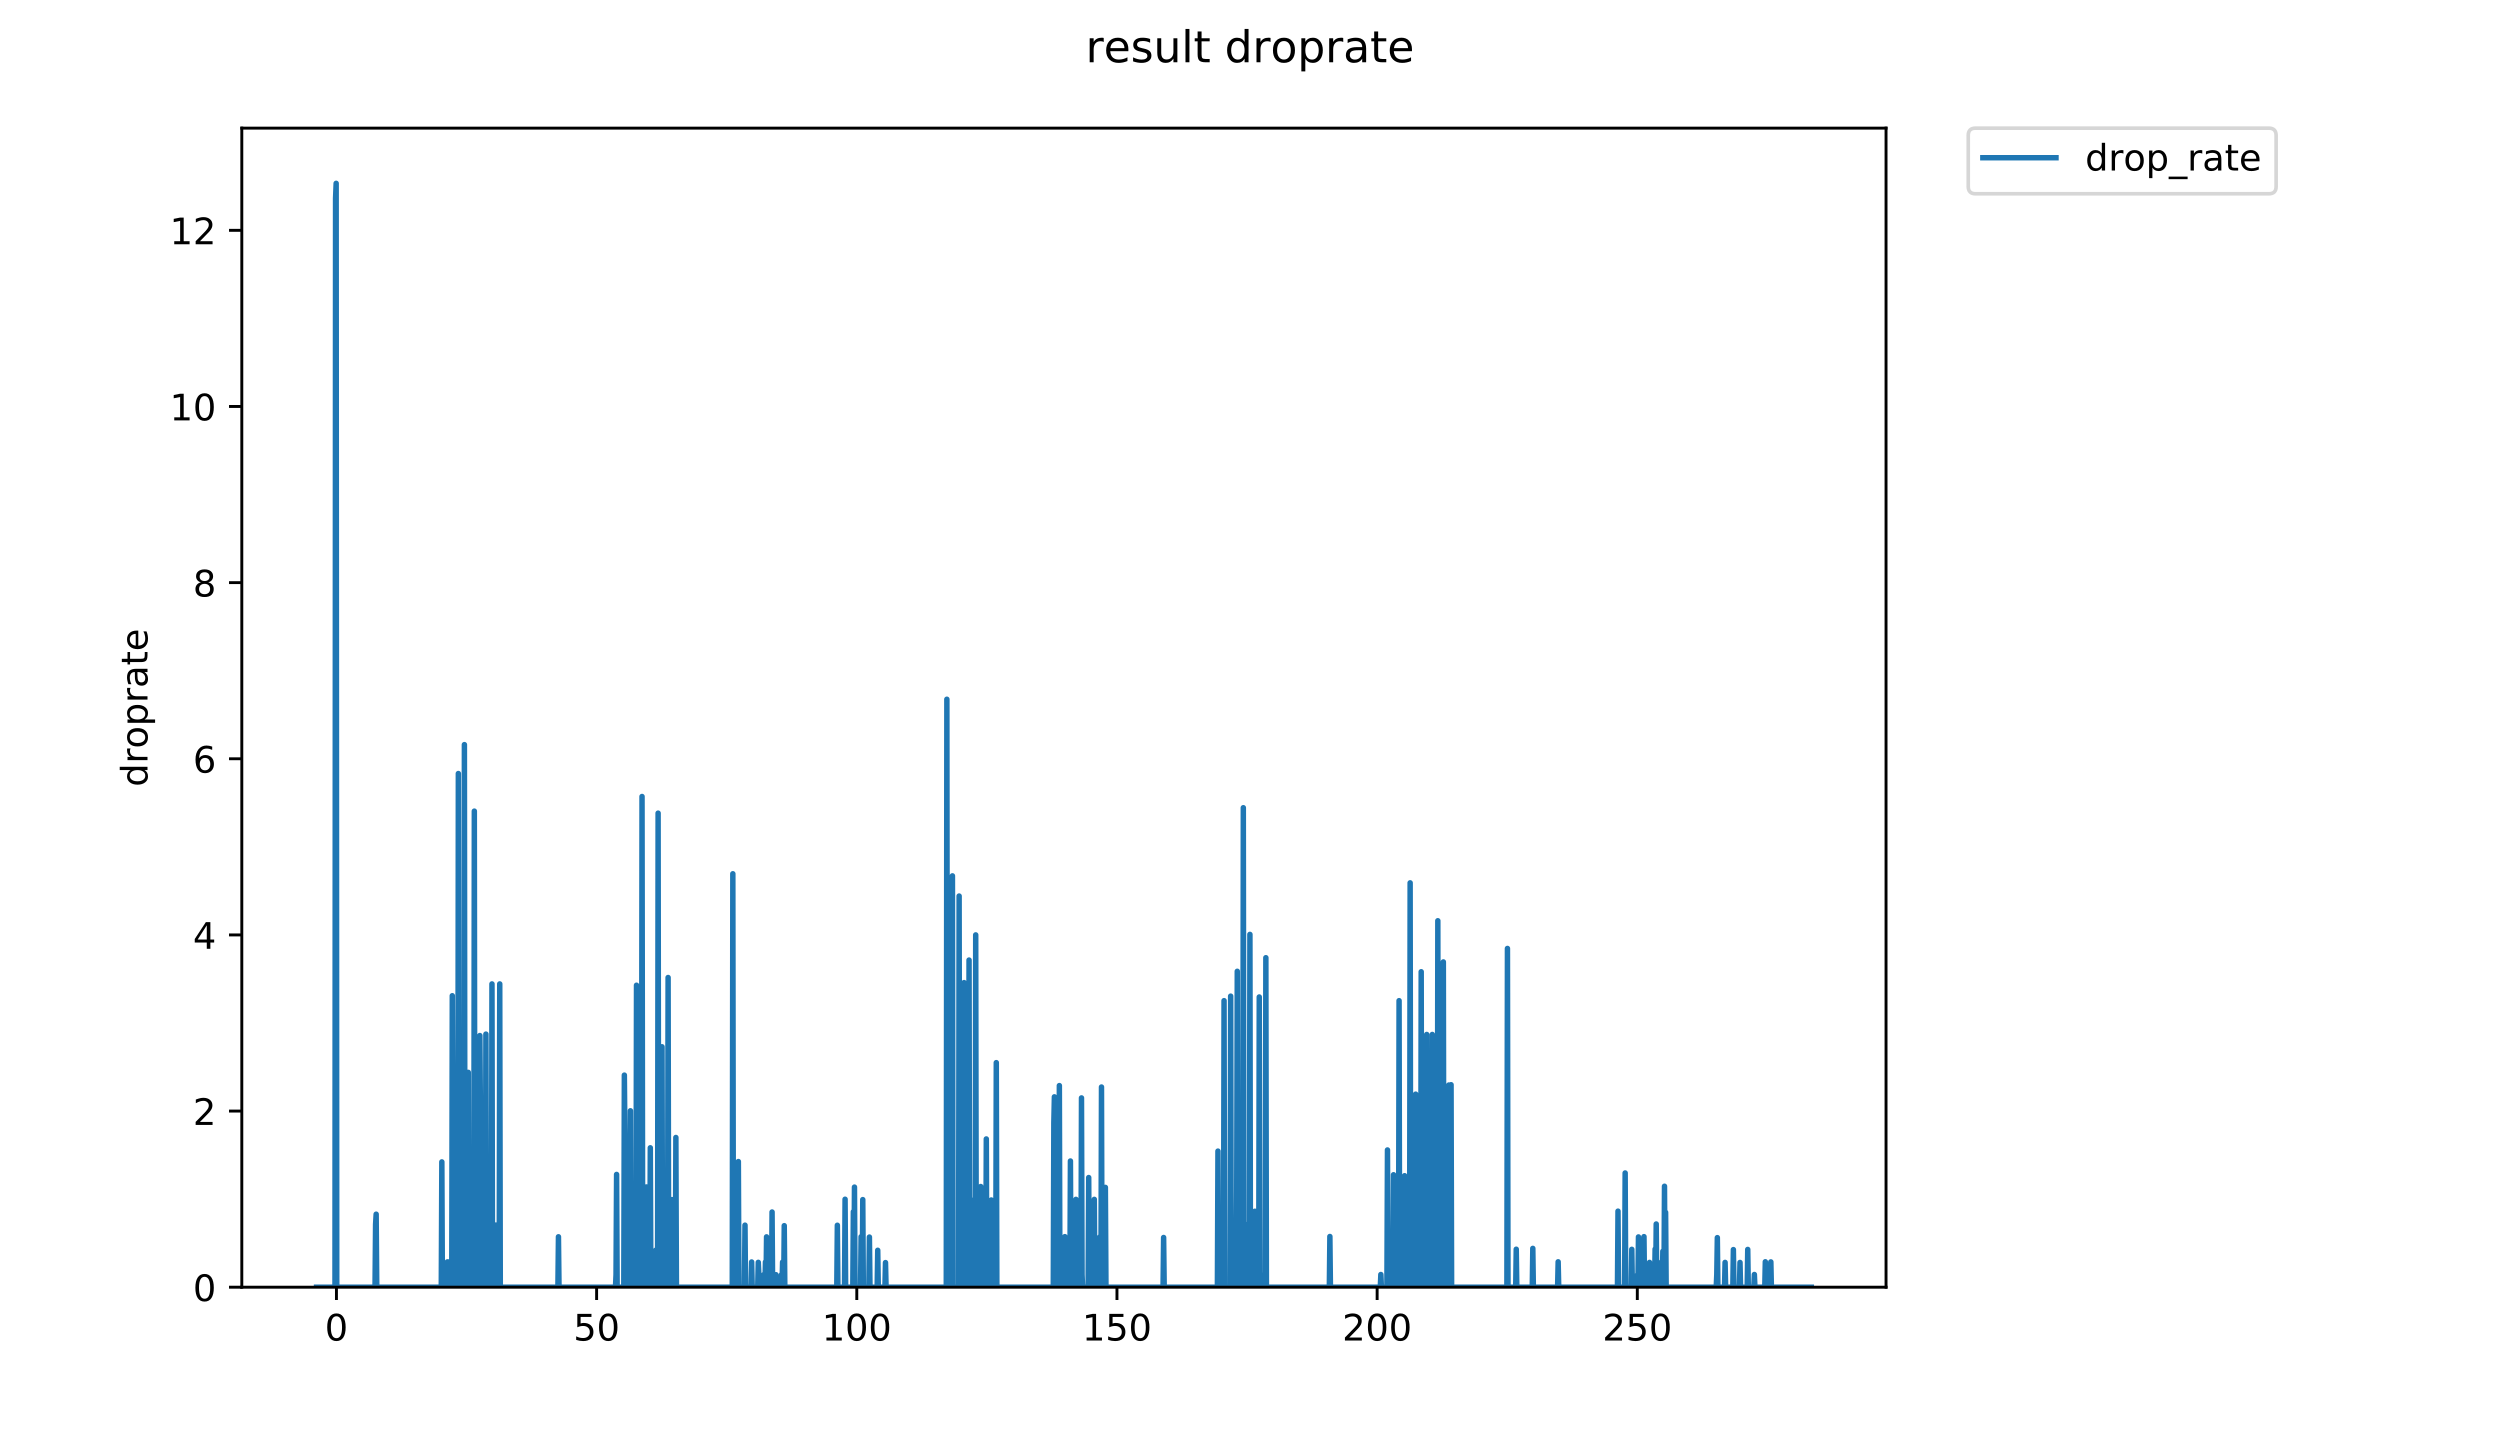 <?xml version="1.0" encoding="utf-8" standalone="no"?>
<!DOCTYPE svg PUBLIC "-//W3C//DTD SVG 1.1//EN"
  "http://www.w3.org/Graphics/SVG/1.1/DTD/svg11.dtd">
<!-- Created with matplotlib (https://matplotlib.org/) -->
<svg height="396pt" version="1.1" viewBox="0 0 684 396" width="684pt" xmlns="http://www.w3.org/2000/svg" xmlns:xlink="http://www.w3.org/1999/xlink">
 <defs>
  <style type="text/css">
*{stroke-linecap:butt;stroke-linejoin:round;}
  </style>
 </defs>
 <g id="figure_1">
  <g id="patch_1">
   <path d="M 0 396 
L 684 396 
L 684 0 
L 0 0 
z
" style="fill:#ffffff;"/>
  </g>
  <g id="axes_1">
   <g id="patch_2">
    <path d="M 66.159 352.174 
L 516.019 352.174 
L 516.019 35.062 
L 66.159 35.062 
z
" style="fill:#ffffff;"/>
   </g>
   <g id="matplotlib.axis_1">
    <g id="xtick_1">
     <g id="line2d_1">
      <defs>
       <path d="M 0 0 
L 0 3.5 
" id="m474ce682ee" style="stroke:#000000;stroke-width:0.8;"/>
      </defs>
      <g>
       <use style="stroke:#000000;stroke-width:0.8;" x="92.051" xlink:href="#m474ce682ee" y="352.174"/>
      </g>
     </g>
     <g id="text_1">
      <!-- 0 -->
      <defs>
       <path d="M 31.781 66.406 
Q 24.172 66.406 20.328 58.906 
Q 16.5 51.422 16.5 36.375 
Q 16.5 21.391 20.328 13.891 
Q 24.172 6.391 31.781 6.391 
Q 39.453 6.391 43.281 13.891 
Q 47.125 21.391 47.125 36.375 
Q 47.125 51.422 43.281 58.906 
Q 39.453 66.406 31.781 66.406 
z
M 31.781 74.219 
Q 44.047 74.219 50.516 64.516 
Q 56.984 54.828 56.984 36.375 
Q 56.984 17.969 50.516 8.266 
Q 44.047 -1.422 31.781 -1.422 
Q 19.531 -1.422 13.062 8.266 
Q 6.594 17.969 6.594 36.375 
Q 6.594 54.828 13.062 64.516 
Q 19.531 74.219 31.781 74.219 
z
" id="DejaVuSans-48"/>
      </defs>
      <g transform="translate(88.869 366.773)scale(0.1 -0.1)">
       <use xlink:href="#DejaVuSans-48"/>
      </g>
     </g>
    </g>
    <g id="xtick_2">
     <g id="line2d_2">
      <g>
       <use style="stroke:#000000;stroke-width:0.8;" x="163.234" xlink:href="#m474ce682ee" y="352.174"/>
      </g>
     </g>
     <g id="text_2">
      <!-- 50 -->
      <defs>
       <path d="M 10.797 72.906 
L 49.516 72.906 
L 49.516 64.594 
L 19.828 64.594 
L 19.828 46.734 
Q 21.969 47.469 24.109 47.828 
Q 26.266 48.188 28.422 48.188 
Q 40.625 48.188 47.75 41.5 
Q 54.891 34.812 54.891 23.391 
Q 54.891 11.625 47.562 5.094 
Q 40.234 -1.422 26.906 -1.422 
Q 22.312 -1.422 17.547 -0.641 
Q 12.797 0.141 7.719 1.703 
L 7.719 11.625 
Q 12.109 9.234 16.797 8.062 
Q 21.484 6.891 26.703 6.891 
Q 35.156 6.891 40.078 11.328 
Q 45.016 15.766 45.016 23.391 
Q 45.016 31 40.078 35.438 
Q 35.156 39.891 26.703 39.891 
Q 22.75 39.891 18.812 39.016 
Q 14.891 38.141 10.797 36.281 
z
" id="DejaVuSans-53"/>
      </defs>
      <g transform="translate(156.872 366.773)scale(0.1 -0.1)">
       <use xlink:href="#DejaVuSans-53"/>
       <use x="63.623" xlink:href="#DejaVuSans-48"/>
      </g>
     </g>
    </g>
    <g id="xtick_3">
     <g id="line2d_3">
      <g>
       <use style="stroke:#000000;stroke-width:0.8;" x="234.418" xlink:href="#m474ce682ee" y="352.174"/>
      </g>
     </g>
     <g id="text_3">
      <!-- 100 -->
      <defs>
       <path d="M 12.406 8.297 
L 28.516 8.297 
L 28.516 63.922 
L 10.984 60.406 
L 10.984 69.391 
L 28.422 72.906 
L 38.281 72.906 
L 38.281 8.297 
L 54.391 8.297 
L 54.391 0 
L 12.406 0 
z
" id="DejaVuSans-49"/>
      </defs>
      <g transform="translate(224.874 366.773)scale(0.1 -0.1)">
       <use xlink:href="#DejaVuSans-49"/>
       <use x="63.623" xlink:href="#DejaVuSans-48"/>
       <use x="127.246" xlink:href="#DejaVuSans-48"/>
      </g>
     </g>
    </g>
    <g id="xtick_4">
     <g id="line2d_4">
      <g>
       <use style="stroke:#000000;stroke-width:0.8;" x="305.601" xlink:href="#m474ce682ee" y="352.174"/>
      </g>
     </g>
     <g id="text_4">
      <!-- 150 -->
      <g transform="translate(296.058 366.773)scale(0.1 -0.1)">
       <use xlink:href="#DejaVuSans-49"/>
       <use x="63.623" xlink:href="#DejaVuSans-53"/>
       <use x="127.246" xlink:href="#DejaVuSans-48"/>
      </g>
     </g>
    </g>
    <g id="xtick_5">
     <g id="line2d_5">
      <g>
       <use style="stroke:#000000;stroke-width:0.8;" x="376.785" xlink:href="#m474ce682ee" y="352.174"/>
      </g>
     </g>
     <g id="text_5">
      <!-- 200 -->
      <defs>
       <path d="M 19.188 8.297 
L 53.609 8.297 
L 53.609 0 
L 7.328 0 
L 7.328 8.297 
Q 12.938 14.109 22.625 23.891 
Q 32.328 33.688 34.812 36.531 
Q 39.547 41.844 41.422 45.531 
Q 43.312 49.219 43.312 52.781 
Q 43.312 58.594 39.234 62.25 
Q 35.156 65.922 28.609 65.922 
Q 23.969 65.922 18.812 64.312 
Q 13.672 62.703 7.812 59.422 
L 7.812 69.391 
Q 13.766 71.781 18.938 73 
Q 24.125 74.219 28.422 74.219 
Q 39.75 74.219 46.484 68.547 
Q 53.219 62.891 53.219 53.422 
Q 53.219 48.922 51.531 44.891 
Q 49.859 40.875 45.406 35.406 
Q 44.188 33.984 37.641 27.219 
Q 31.109 20.453 19.188 8.297 
z
" id="DejaVuSans-50"/>
      </defs>
      <g transform="translate(367.241 366.773)scale(0.1 -0.1)">
       <use xlink:href="#DejaVuSans-50"/>
       <use x="63.623" xlink:href="#DejaVuSans-48"/>
       <use x="127.246" xlink:href="#DejaVuSans-48"/>
      </g>
     </g>
    </g>
    <g id="xtick_6">
     <g id="line2d_6">
      <g>
       <use style="stroke:#000000;stroke-width:0.8;" x="447.968" xlink:href="#m474ce682ee" y="352.174"/>
      </g>
     </g>
     <g id="text_6">
      <!-- 250 -->
      <g transform="translate(438.425 366.773)scale(0.1 -0.1)">
       <use xlink:href="#DejaVuSans-50"/>
       <use x="63.623" xlink:href="#DejaVuSans-53"/>
       <use x="127.246" xlink:href="#DejaVuSans-48"/>
      </g>
     </g>
    </g>
   </g>
   <g id="matplotlib.axis_2">
    <g id="ytick_1">
     <g id="line2d_7">
      <defs>
       <path d="M 0 0 
L -3.5 0 
" id="me557e77617" style="stroke:#000000;stroke-width:0.8;"/>
      </defs>
      <g>
       <use style="stroke:#000000;stroke-width:0.8;" x="66.159" xlink:href="#me557e77617" y="352.174"/>
      </g>
     </g>
     <g id="text_7">
      <!-- 0 -->
      <g transform="translate(52.796 355.973)scale(0.1 -0.1)">
       <use xlink:href="#DejaVuSans-48"/>
      </g>
     </g>
    </g>
    <g id="ytick_2">
     <g id="line2d_8">
      <g>
       <use style="stroke:#000000;stroke-width:0.8;" x="66.159" xlink:href="#me557e77617" y="303.982"/>
      </g>
     </g>
     <g id="text_8">
      <!-- 2 -->
      <g transform="translate(52.796 307.782)scale(0.1 -0.1)">
       <use xlink:href="#DejaVuSans-50"/>
      </g>
     </g>
    </g>
    <g id="ytick_3">
     <g id="line2d_9">
      <g>
       <use style="stroke:#000000;stroke-width:0.8;" x="66.159" xlink:href="#me557e77617" y="255.79"/>
      </g>
     </g>
     <g id="text_9">
      <!-- 4 -->
      <defs>
       <path d="M 37.797 64.312 
L 12.891 25.391 
L 37.797 25.391 
z
M 35.203 72.906 
L 47.609 72.906 
L 47.609 25.391 
L 58.016 25.391 
L 58.016 17.188 
L 47.609 17.188 
L 47.609 0 
L 37.797 0 
L 37.797 17.188 
L 4.891 17.188 
L 4.891 26.703 
z
" id="DejaVuSans-52"/>
      </defs>
      <g transform="translate(52.796 259.59)scale(0.1 -0.1)">
       <use xlink:href="#DejaVuSans-52"/>
      </g>
     </g>
    </g>
    <g id="ytick_4">
     <g id="line2d_10">
      <g>
       <use style="stroke:#000000;stroke-width:0.8;" x="66.159" xlink:href="#me557e77617" y="207.599"/>
      </g>
     </g>
     <g id="text_10">
      <!-- 6 -->
      <defs>
       <path d="M 33.016 40.375 
Q 26.375 40.375 22.484 35.828 
Q 18.609 31.297 18.609 23.391 
Q 18.609 15.531 22.484 10.953 
Q 26.375 6.391 33.016 6.391 
Q 39.656 6.391 43.531 10.953 
Q 47.406 15.531 47.406 23.391 
Q 47.406 31.297 43.531 35.828 
Q 39.656 40.375 33.016 40.375 
z
M 52.594 71.297 
L 52.594 62.312 
Q 48.875 64.062 45.094 64.984 
Q 41.312 65.922 37.594 65.922 
Q 27.828 65.922 22.672 59.328 
Q 17.531 52.734 16.797 39.406 
Q 19.672 43.656 24.016 45.922 
Q 28.375 48.188 33.594 48.188 
Q 44.578 48.188 50.953 41.516 
Q 57.328 34.859 57.328 23.391 
Q 57.328 12.156 50.688 5.359 
Q 44.047 -1.422 33.016 -1.422 
Q 20.359 -1.422 13.672 8.266 
Q 6.984 17.969 6.984 36.375 
Q 6.984 53.656 15.188 63.938 
Q 23.391 74.219 37.203 74.219 
Q 40.922 74.219 44.703 73.484 
Q 48.484 72.75 52.594 71.297 
z
" id="DejaVuSans-54"/>
      </defs>
      <g transform="translate(52.796 211.398)scale(0.1 -0.1)">
       <use xlink:href="#DejaVuSans-54"/>
      </g>
     </g>
    </g>
    <g id="ytick_5">
     <g id="line2d_11">
      <g>
       <use style="stroke:#000000;stroke-width:0.8;" x="66.159" xlink:href="#me557e77617" y="159.407"/>
      </g>
     </g>
     <g id="text_11">
      <!-- 8 -->
      <defs>
       <path d="M 31.781 34.625 
Q 24.75 34.625 20.719 30.859 
Q 16.703 27.094 16.703 20.516 
Q 16.703 13.922 20.719 10.156 
Q 24.75 6.391 31.781 6.391 
Q 38.812 6.391 42.859 10.172 
Q 46.922 13.969 46.922 20.516 
Q 46.922 27.094 42.891 30.859 
Q 38.875 34.625 31.781 34.625 
z
M 21.922 38.812 
Q 15.578 40.375 12.031 44.719 
Q 8.5 49.078 8.5 55.328 
Q 8.5 64.062 14.719 69.141 
Q 20.953 74.219 31.781 74.219 
Q 42.672 74.219 48.875 69.141 
Q 55.078 64.062 55.078 55.328 
Q 55.078 49.078 51.531 44.719 
Q 48 40.375 41.703 38.812 
Q 48.828 37.156 52.797 32.312 
Q 56.781 27.484 56.781 20.516 
Q 56.781 9.906 50.312 4.234 
Q 43.844 -1.422 31.781 -1.422 
Q 19.734 -1.422 13.25 4.234 
Q 6.781 9.906 6.781 20.516 
Q 6.781 27.484 10.781 32.312 
Q 14.797 37.156 21.922 38.812 
z
M 18.312 54.391 
Q 18.312 48.734 21.844 45.562 
Q 25.391 42.391 31.781 42.391 
Q 38.141 42.391 41.719 45.562 
Q 45.312 48.734 45.312 54.391 
Q 45.312 60.062 41.719 63.234 
Q 38.141 66.406 31.781 66.406 
Q 25.391 66.406 21.844 63.234 
Q 18.312 60.062 18.312 54.391 
z
" id="DejaVuSans-56"/>
      </defs>
      <g transform="translate(52.796 163.206)scale(0.1 -0.1)">
       <use xlink:href="#DejaVuSans-56"/>
      </g>
     </g>
    </g>
    <g id="ytick_6">
     <g id="line2d_12">
      <g>
       <use style="stroke:#000000;stroke-width:0.8;" x="66.159" xlink:href="#me557e77617" y="111.215"/>
      </g>
     </g>
     <g id="text_12">
      <!-- 10 -->
      <g transform="translate(46.434 115.014)scale(0.1 -0.1)">
       <use xlink:href="#DejaVuSans-49"/>
       <use x="63.623" xlink:href="#DejaVuSans-48"/>
      </g>
     </g>
    </g>
    <g id="ytick_7">
     <g id="line2d_13">
      <g>
       <use style="stroke:#000000;stroke-width:0.8;" x="66.159" xlink:href="#me557e77617" y="63.023"/>
      </g>
     </g>
     <g id="text_13">
      <!-- 12 -->
      <g transform="translate(46.434 66.822)scale(0.1 -0.1)">
       <use xlink:href="#DejaVuSans-49"/>
       <use x="63.623" xlink:href="#DejaVuSans-50"/>
      </g>
     </g>
    </g>
    <g id="text_14">
     <!-- droprate -->
     <defs>
      <path d="M 45.406 46.391 
L 45.406 75.984 
L 54.391 75.984 
L 54.391 0 
L 45.406 0 
L 45.406 8.203 
Q 42.578 3.328 38.25 0.953 
Q 33.938 -1.422 27.875 -1.422 
Q 17.969 -1.422 11.734 6.484 
Q 5.516 14.406 5.516 27.297 
Q 5.516 40.188 11.734 48.094 
Q 17.969 56 27.875 56 
Q 33.938 56 38.25 53.625 
Q 42.578 51.266 45.406 46.391 
z
M 14.797 27.297 
Q 14.797 17.391 18.875 11.75 
Q 22.953 6.109 30.078 6.109 
Q 37.203 6.109 41.297 11.75 
Q 45.406 17.391 45.406 27.297 
Q 45.406 37.203 41.297 42.844 
Q 37.203 48.484 30.078 48.484 
Q 22.953 48.484 18.875 42.844 
Q 14.797 37.203 14.797 27.297 
z
" id="DejaVuSans-100"/>
      <path d="M 41.109 46.297 
Q 39.594 47.172 37.812 47.578 
Q 36.031 48 33.891 48 
Q 26.266 48 22.188 43.047 
Q 18.109 38.094 18.109 28.812 
L 18.109 0 
L 9.078 0 
L 9.078 54.688 
L 18.109 54.688 
L 18.109 46.188 
Q 20.953 51.172 25.484 53.578 
Q 30.031 56 36.531 56 
Q 37.453 56 38.578 55.875 
Q 39.703 55.766 41.062 55.516 
z
" id="DejaVuSans-114"/>
      <path d="M 30.609 48.391 
Q 23.391 48.391 19.188 42.75 
Q 14.984 37.109 14.984 27.297 
Q 14.984 17.484 19.156 11.844 
Q 23.344 6.203 30.609 6.203 
Q 37.797 6.203 41.984 11.859 
Q 46.188 17.531 46.188 27.297 
Q 46.188 37.016 41.984 42.703 
Q 37.797 48.391 30.609 48.391 
z
M 30.609 56 
Q 42.328 56 49.016 48.375 
Q 55.719 40.766 55.719 27.297 
Q 55.719 13.875 49.016 6.219 
Q 42.328 -1.422 30.609 -1.422 
Q 18.844 -1.422 12.172 6.219 
Q 5.516 13.875 5.516 27.297 
Q 5.516 40.766 12.172 48.375 
Q 18.844 56 30.609 56 
z
" id="DejaVuSans-111"/>
      <path d="M 18.109 8.203 
L 18.109 -20.797 
L 9.078 -20.797 
L 9.078 54.688 
L 18.109 54.688 
L 18.109 46.391 
Q 20.953 51.266 25.266 53.625 
Q 29.594 56 35.594 56 
Q 45.562 56 51.781 48.094 
Q 58.016 40.188 58.016 27.297 
Q 58.016 14.406 51.781 6.484 
Q 45.562 -1.422 35.594 -1.422 
Q 29.594 -1.422 25.266 0.953 
Q 20.953 3.328 18.109 8.203 
z
M 48.688 27.297 
Q 48.688 37.203 44.609 42.844 
Q 40.531 48.484 33.406 48.484 
Q 26.266 48.484 22.188 42.844 
Q 18.109 37.203 18.109 27.297 
Q 18.109 17.391 22.188 11.75 
Q 26.266 6.109 33.406 6.109 
Q 40.531 6.109 44.609 11.75 
Q 48.688 17.391 48.688 27.297 
z
" id="DejaVuSans-112"/>
      <path d="M 34.281 27.484 
Q 23.391 27.484 19.188 25 
Q 14.984 22.516 14.984 16.5 
Q 14.984 11.719 18.141 8.906 
Q 21.297 6.109 26.703 6.109 
Q 34.188 6.109 38.703 11.406 
Q 43.219 16.703 43.219 25.484 
L 43.219 27.484 
z
M 52.203 31.203 
L 52.203 0 
L 43.219 0 
L 43.219 8.297 
Q 40.141 3.328 35.547 0.953 
Q 30.953 -1.422 24.312 -1.422 
Q 15.922 -1.422 10.953 3.297 
Q 6 8.016 6 15.922 
Q 6 25.141 12.172 29.828 
Q 18.359 34.516 30.609 34.516 
L 43.219 34.516 
L 43.219 35.406 
Q 43.219 41.609 39.141 45 
Q 35.062 48.391 27.688 48.391 
Q 23 48.391 18.547 47.266 
Q 14.109 46.141 10.016 43.891 
L 10.016 52.203 
Q 14.938 54.109 19.578 55.047 
Q 24.219 56 28.609 56 
Q 40.484 56 46.344 49.844 
Q 52.203 43.703 52.203 31.203 
z
" id="DejaVuSans-97"/>
      <path d="M 18.312 70.219 
L 18.312 54.688 
L 36.812 54.688 
L 36.812 47.703 
L 18.312 47.703 
L 18.312 18.016 
Q 18.312 11.328 20.141 9.422 
Q 21.969 7.516 27.594 7.516 
L 36.812 7.516 
L 36.812 0 
L 27.594 0 
Q 17.188 0 13.234 3.875 
Q 9.281 7.766 9.281 18.016 
L 9.281 47.703 
L 2.688 47.703 
L 2.688 54.688 
L 9.281 54.688 
L 9.281 70.219 
z
" id="DejaVuSans-116"/>
      <path d="M 56.203 29.594 
L 56.203 25.203 
L 14.891 25.203 
Q 15.484 15.922 20.484 11.062 
Q 25.484 6.203 34.422 6.203 
Q 39.594 6.203 44.453 7.469 
Q 49.312 8.734 54.109 11.281 
L 54.109 2.781 
Q 49.266 0.734 44.188 -0.344 
Q 39.109 -1.422 33.891 -1.422 
Q 20.797 -1.422 13.156 6.188 
Q 5.516 13.812 5.516 26.812 
Q 5.516 40.234 12.766 48.109 
Q 20.016 56 32.328 56 
Q 43.359 56 49.781 48.891 
Q 56.203 41.797 56.203 29.594 
z
M 47.219 32.234 
Q 47.125 39.594 43.094 43.984 
Q 39.062 48.391 32.422 48.391 
Q 24.906 48.391 20.391 44.141 
Q 15.875 39.891 15.188 32.172 
z
" id="DejaVuSans-101"/>
     </defs>
     <g transform="translate(40.354 215.236)rotate(-90)scale(0.1 -0.1)">
      <use xlink:href="#DejaVuSans-100"/>
      <use x="63.477" xlink:href="#DejaVuSans-114"/>
      <use x="104.559" xlink:href="#DejaVuSans-111"/>
      <use x="165.74" xlink:href="#DejaVuSans-112"/>
      <use x="229.217" xlink:href="#DejaVuSans-114"/>
      <use x="270.33" xlink:href="#DejaVuSans-97"/>
      <use x="331.609" xlink:href="#DejaVuSans-116"/>
      <use x="370.818" xlink:href="#DejaVuSans-101"/>
     </g>
    </g>
   </g>
   <g id="line2d_14">
    <path clip-path="url(#p8c68833fae)" d="M 86.607 352.174 
L 91.653 352.174 
L 91.812 54.249 
L 91.972 50.163 
L 92.131 352.174 
L 102.609 352.174 
L 102.76 334.987 
L 102.917 332.205 
L 103.077 352.174 
L 120.734 352.174 
L 120.886 317.898 
L 121.037 352.174 
L 122.245 352.174 
L 122.395 345.26 
L 122.545 345.25 
L 122.695 352.174 
L 123.596 352.174 
L 123.746 272.432 
L 124.046 352.174 
L 125.251 352.174 
L 125.403 211.643 
L 125.555 352.174 
L 126.908 352.174 
L 127.059 203.732 
L 127.213 352.174 
L 127.967 352.174 
L 128.117 293.404 
L 128.269 352.174 
L 129.625 352.174 
L 129.777 221.926 
L 129.927 352.174 
L 131.135 352.174 
L 131.286 283.329 
L 131.436 303.705 
L 131.586 352.174 
L 132.795 352.174 
L 132.945 282.933 
L 133.095 352.174 
L 134.451 352.174 
L 134.602 269.204 
L 134.753 352.174 
L 135.51 352.174 
L 135.663 335.181 
L 135.816 352.174 
L 136.579 352.174 
L 136.729 269.204 
L 136.879 352.174 
L 152.643 352.174 
L 152.793 338.385 
L 152.943 352.174 
L 168.396 352.174 
L 168.547 348.737 
L 168.698 321.326 
L 168.849 352.174 
L 170.671 352.174 
L 170.823 294.153 
L 170.975 311.218 
L 171.127 352.174 
L 172.336 352.174 
L 172.487 303.913 
L 172.638 352.174 
L 173.996 352.174 
L 174.147 269.56 
L 174.298 352.174 
L 175.509 352.174 
L 175.659 217.925 
L 175.811 331.521 
L 175.962 352.174 
L 176.717 352.174 
L 176.869 324.753 
L 177.02 352.174 
L 177.775 352.174 
L 177.925 314.037 
L 178.079 352.174 
L 179.297 352.174 
L 179.451 342.036 
L 179.605 352.174 
L 179.908 352.174 
L 180.06 222.479 
L 180.211 352.174 
L 180.972 352.174 
L 181.122 286.395 
L 181.273 352.174 
L 182.031 352.174 
L 182.183 345.348 
L 182.335 352.174 
L 182.641 352.174 
L 182.794 267.449 
L 182.947 352.174 
L 183.706 352.174 
L 183.858 328.215 
L 184.011 352.174 
L 184.766 352.174 
L 184.918 311.218 
L 185.069 352.174 
L 200.35 352.174 
L 200.502 239.064 
L 200.652 352.174 
L 201.865 352.174 
L 202.015 317.8 
L 202.167 352.174 
L 203.679 352.174 
L 203.831 335.205 
L 203.982 352.174 
L 205.497 352.174 
L 205.647 345.28 
L 205.798 352.174 
L 207.313 352.174 
L 207.467 345.377 
L 207.77 352.174 
L 208.824 352.174 
L 208.975 348.737 
L 209.126 352.174 
L 209.276 352.174 
L 209.427 345.27 
L 209.578 352.174 
L 209.729 338.405 
L 209.881 352.174 
L 211.087 352.174 
L 211.238 331.609 
L 211.39 352.174 
L 212.154 352.174 
L 212.305 348.761 
L 212.457 352.174 
L 213.662 352.174 
L 213.813 348.742 
L 213.964 352.174 
L 214.115 345.309 
L 214.266 352.174 
L 214.417 352.174 
L 214.571 335.347 
L 214.726 352.174 
L 228.944 352.174 
L 229.098 335.229 
L 229.25 352.174 
L 231.062 352.174 
L 231.213 328.113 
L 231.364 352.174 
L 233.329 352.174 
L 233.48 331.521 
L 233.63 352.174 
L 233.782 324.792 
L 233.934 352.174 
L 235.449 352.174 
L 235.599 338.366 
L 235.75 352.174 
L 235.902 352.174 
L 236.054 328.215 
L 236.206 352.174 
L 237.72 352.174 
L 237.871 338.464 
L 238.024 352.174 
L 239.993 352.174 
L 240.148 342.078 
L 240.3 352.174 
L 242.117 352.174 
L 242.272 345.443 
L 242.425 352.174 
L 258.903 352.174 
L 259.061 191.316 
L 259.215 352.174 
L 260.276 352.174 
L 260.427 348.756 
L 260.585 239.638 
L 260.74 352.174 
L 262.268 352.174 
L 262.419 245.158 
L 262.572 352.174 
L 263.624 352.174 
L 263.774 268.845 
L 263.927 352.174 
L 264.982 352.174 
L 265.133 262.675 
L 265.284 352.174 
L 266.343 352.174 
L 266.496 328.249 
L 266.649 352.174 
L 266.802 352.174 
L 266.953 255.79 
L 267.108 352.174 
L 268.18 352.174 
L 268.331 324.636 
L 268.482 352.174 
L 269.7 352.174 
L 269.854 311.62 
L 270.004 352.174 
L 271.067 352.174 
L 271.219 328.317 
L 271.369 352.174 
L 272.433 352.174 
L 272.586 290.74 
L 272.737 352.174 
L 288.18 352.174 
L 288.33 307.167 
L 288.48 300.094 
L 288.631 352.174 
L 289.539 352.174 
L 289.691 338.483 
L 289.841 297.019 
L 289.992 352.174 
L 291.202 352.174 
L 291.352 338.346 
L 291.502 352.174 
L 292.718 352.174 
L 292.868 317.653 
L 293.018 352.174 
L 294.229 352.174 
L 294.38 328.147 
L 294.531 352.174 
L 295.439 352.174 
L 295.591 345.358 
L 295.745 352.174 
L 295.895 300.392 
L 296.048 348.771 
L 296.198 352.174 
L 297.713 352.174 
L 297.869 322.179 
L 298.023 352.174 
L 299.252 352.174 
L 299.402 328.147 
L 299.553 352.174 
L 300.761 352.174 
L 300.912 338.425 
L 301.063 352.174 
L 301.214 352.174 
L 301.367 297.411 
L 301.517 352.174 
L 302.278 352.174 
L 302.43 324.87 
L 302.588 352.174 
L 318.213 352.174 
L 318.367 338.58 
L 318.525 352.174 
L 333.078 352.174 
L 333.232 314.947 
L 333.383 352.174 
L 334.749 352.174 
L 334.901 273.786 
L 335.054 352.174 
L 336.559 352.174 
L 336.709 272.547 
L 336.859 352.174 
L 337.91 352.174 
L 338.06 334.839 
L 338.21 352.174 
L 338.368 325.84 
L 338.518 265.747 
L 338.67 352.174 
L 340.022 352.174 
L 340.172 220.993 
L 340.323 352.174 
L 341.375 352.174 
L 341.526 334.913 
L 341.676 352.174 
L 341.827 352.174 
L 341.978 255.653 
L 342.128 352.174 
L 343.183 352.174 
L 343.333 331.402 
L 343.483 352.174 
L 344.383 352.174 
L 344.534 272.775 
L 344.684 352.174 
L 345.734 352.174 
L 345.887 348.771 
L 346.038 352.174 
L 346.188 352.174 
L 346.337 262.031 
L 346.487 352.174 
L 363.705 352.174 
L 363.854 338.306 
L 364.006 352.174 
L 377.648 352.174 
L 377.798 348.707 
L 377.948 352.174 
L 379.459 352.174 
L 379.612 314.631 
L 379.762 352.174 
L 381.121 352.174 
L 381.273 321.413 
L 381.428 352.174 
L 382.636 352.174 
L 382.788 273.786 
L 382.942 352.174 
L 384.152 352.174 
L 384.305 321.673 
L 384.456 352.174 
L 385.666 352.174 
L 385.815 241.547 
L 385.965 352.174 
L 387.17 352.174 
L 387.328 299.361 
L 387.484 352.174 
L 388.69 352.174 
L 388.841 265.871 
L 388.99 352.174 
L 390.205 352.174 
L 390.355 283.032 
L 390.506 352.174 
L 391.722 352.174 
L 391.873 283.032 
L 392.023 352.174 
L 392.782 352.174 
L 392.937 342.106 
L 393.089 352.174 
L 393.238 352.174 
L 393.389 251.918 
L 393.541 352.174 
L 394.748 352.174 
L 394.9 263.183 
L 395.05 352.174 
L 396.257 352.174 
L 396.407 296.861 
L 396.557 352.174 
L 396.861 352.174 
L 397.011 296.781 
L 397.161 352.174 
L 412.285 352.174 
L 412.437 259.497 
L 412.587 352.174 
L 414.695 352.174 
L 414.845 341.788 
L 414.995 352.174 
L 419.226 352.174 
L 419.375 341.559 
L 419.525 352.174 
L 426.16 352.174 
L 426.313 345.23 
L 426.467 352.174 
L 442.535 352.174 
L 442.685 331.372 
L 442.836 352.174 
L 444.494 352.174 
L 444.643 320.926 
L 444.794 352.174 
L 446.308 352.174 
L 446.458 341.818 
L 446.611 352.174 
L 447.821 352.174 
L 447.976 348.814 
L 448.135 352.174 
L 448.284 338.425 
L 448.586 352.174 
L 449.641 352.174 
L 449.792 338.346 
L 449.948 352.174 
L 451.162 352.174 
L 451.315 345.396 
L 451.469 352.174 
L 452.689 352.174 
L 452.839 341.743 
L 452.99 352.174 
L 453.14 334.889 
L 453.291 352.174 
L 454.492 352.174 
L 454.642 345.25 
L 454.793 352.174 
L 454.953 342.352 
L 455.104 352.174 
L 455.255 352.174 
L 455.405 324.557 
L 455.556 352.174 
L 455.708 331.696 
L 455.861 352.174 
L 469.559 352.174 
L 469.71 348.717 
L 469.863 338.618 
L 470.013 352.174 
L 471.83 352.174 
L 471.984 345.396 
L 472.133 352.174 
L 474.102 352.174 
L 474.253 341.891 
L 474.403 352.174 
L 475.914 352.174 
L 476.067 345.415 
L 476.219 352.174 
L 478.032 352.174 
L 478.182 341.847 
L 478.337 352.174 
L 479.847 352.174 
L 479.996 348.702 
L 480.146 352.174 
L 482.842 352.174 
L 482.991 345.22 
L 483.141 352.174 
L 484.353 352.174 
L 484.503 345.26 
L 484.653 352.174 
L 495.571 352.174 
L 495.571 352.174 
" style="fill:none;stroke:#1f77b4;stroke-linecap:square;stroke-width:1.5;"/>
   </g>
   <g id="patch_3">
    <path d="M 66.159 352.174 
L 66.159 35.062 
" style="fill:none;stroke:#000000;stroke-linecap:square;stroke-linejoin:miter;stroke-width:0.8;"/>
   </g>
   <g id="patch_4">
    <path d="M 516.019 352.174 
L 516.019 35.062 
" style="fill:none;stroke:#000000;stroke-linecap:square;stroke-linejoin:miter;stroke-width:0.8;"/>
   </g>
   <g id="patch_5">
    <path d="M 66.159 352.174 
L 516.019 352.174 
" style="fill:none;stroke:#000000;stroke-linecap:square;stroke-linejoin:miter;stroke-width:0.8;"/>
   </g>
   <g id="patch_6">
    <path d="M 66.159 35.062 
L 516.019 35.062 
" style="fill:none;stroke:#000000;stroke-linecap:square;stroke-linejoin:miter;stroke-width:0.8;"/>
   </g>
   <g id="legend_1">
    <g id="patch_7">
     <path d="M 540.512 53.019 
L 620.748 53.019 
Q 622.748 53.019 622.748 51.019 
L 622.748 37.062 
Q 622.748 35.062 620.748 35.062 
L 540.512 35.062 
Q 538.512 35.062 538.512 37.062 
L 538.512 51.019 
Q 538.512 53.019 540.512 53.019 
z
" style="fill:#ffffff;opacity:0.8;stroke:#cccccc;stroke-linejoin:miter;"/>
    </g>
    <g id="line2d_15">
     <path d="M 542.512 43.161 
L 562.512 43.161 
" style="fill:none;stroke:#1f77b4;stroke-linecap:square;stroke-width:1.5;"/>
    </g>
    <g id="line2d_16"/>
    <g id="text_15">
     <!-- drop_rate -->
     <defs>
      <path d="M 50.984 -16.609 
L 50.984 -23.578 
L -0.984 -23.578 
L -0.984 -16.609 
z
" id="DejaVuSans-95"/>
     </defs>
     <g transform="translate(570.512 46.661)scale(0.1 -0.1)">
      <use xlink:href="#DejaVuSans-100"/>
      <use x="63.477" xlink:href="#DejaVuSans-114"/>
      <use x="104.559" xlink:href="#DejaVuSans-111"/>
      <use x="165.74" xlink:href="#DejaVuSans-112"/>
      <use x="229.217" xlink:href="#DejaVuSans-95"/>
      <use x="279.217" xlink:href="#DejaVuSans-114"/>
      <use x="320.33" xlink:href="#DejaVuSans-97"/>
      <use x="381.609" xlink:href="#DejaVuSans-116"/>
      <use x="420.818" xlink:href="#DejaVuSans-101"/>
     </g>
    </g>
   </g>
  </g>
  <g id="text_16">
   <!-- result droprate -->
   <defs>
    <path d="M 44.281 53.078 
L 44.281 44.578 
Q 40.484 46.531 36.375 47.5 
Q 32.281 48.484 27.875 48.484 
Q 21.188 48.484 17.844 46.438 
Q 14.5 44.391 14.5 40.281 
Q 14.5 37.156 16.891 35.375 
Q 19.281 33.594 26.516 31.984 
L 29.594 31.297 
Q 39.156 29.25 43.188 25.516 
Q 47.219 21.781 47.219 15.094 
Q 47.219 7.469 41.188 3.016 
Q 35.156 -1.422 24.609 -1.422 
Q 20.219 -1.422 15.453 -0.562 
Q 10.688 0.297 5.422 2 
L 5.422 11.281 
Q 10.406 8.688 15.234 7.391 
Q 20.062 6.109 24.812 6.109 
Q 31.156 6.109 34.562 8.281 
Q 37.984 10.453 37.984 14.406 
Q 37.984 18.062 35.516 20.016 
Q 33.062 21.969 24.703 23.781 
L 21.578 24.516 
Q 13.234 26.266 9.516 29.906 
Q 5.812 33.547 5.812 39.891 
Q 5.812 47.609 11.281 51.797 
Q 16.75 56 26.812 56 
Q 31.781 56 36.172 55.266 
Q 40.578 54.547 44.281 53.078 
z
" id="DejaVuSans-115"/>
    <path d="M 8.5 21.578 
L 8.5 54.688 
L 17.484 54.688 
L 17.484 21.922 
Q 17.484 14.156 20.5 10.266 
Q 23.531 6.391 29.594 6.391 
Q 36.859 6.391 41.078 11.031 
Q 45.312 15.672 45.312 23.688 
L 45.312 54.688 
L 54.297 54.688 
L 54.297 0 
L 45.312 0 
L 45.312 8.406 
Q 42.047 3.422 37.719 1 
Q 33.406 -1.422 27.688 -1.422 
Q 18.266 -1.422 13.375 4.438 
Q 8.5 10.297 8.5 21.578 
z
M 31.109 56 
z
" id="DejaVuSans-117"/>
    <path d="M 9.422 75.984 
L 18.406 75.984 
L 18.406 0 
L 9.422 0 
z
" id="DejaVuSans-108"/>
    <path id="DejaVuSans-32"/>
   </defs>
   <g transform="translate(297.048 17.038)scale(0.12 -0.12)">
    <use xlink:href="#DejaVuSans-114"/>
    <use x="41.082" xlink:href="#DejaVuSans-101"/>
    <use x="102.605" xlink:href="#DejaVuSans-115"/>
    <use x="154.705" xlink:href="#DejaVuSans-117"/>
    <use x="218.084" xlink:href="#DejaVuSans-108"/>
    <use x="245.867" xlink:href="#DejaVuSans-116"/>
    <use x="285.076" xlink:href="#DejaVuSans-32"/>
    <use x="316.863" xlink:href="#DejaVuSans-100"/>
    <use x="380.34" xlink:href="#DejaVuSans-114"/>
    <use x="421.422" xlink:href="#DejaVuSans-111"/>
    <use x="482.604" xlink:href="#DejaVuSans-112"/>
    <use x="546.08" xlink:href="#DejaVuSans-114"/>
    <use x="587.193" xlink:href="#DejaVuSans-97"/>
    <use x="648.473" xlink:href="#DejaVuSans-116"/>
    <use x="687.682" xlink:href="#DejaVuSans-101"/>
   </g>
  </g>
 </g>
 <defs>
  <clipPath id="p8c68833fae">
   <rect height="317.112" width="449.861" x="66.159" y="35.062"/>
  </clipPath>
 </defs>
</svg>
